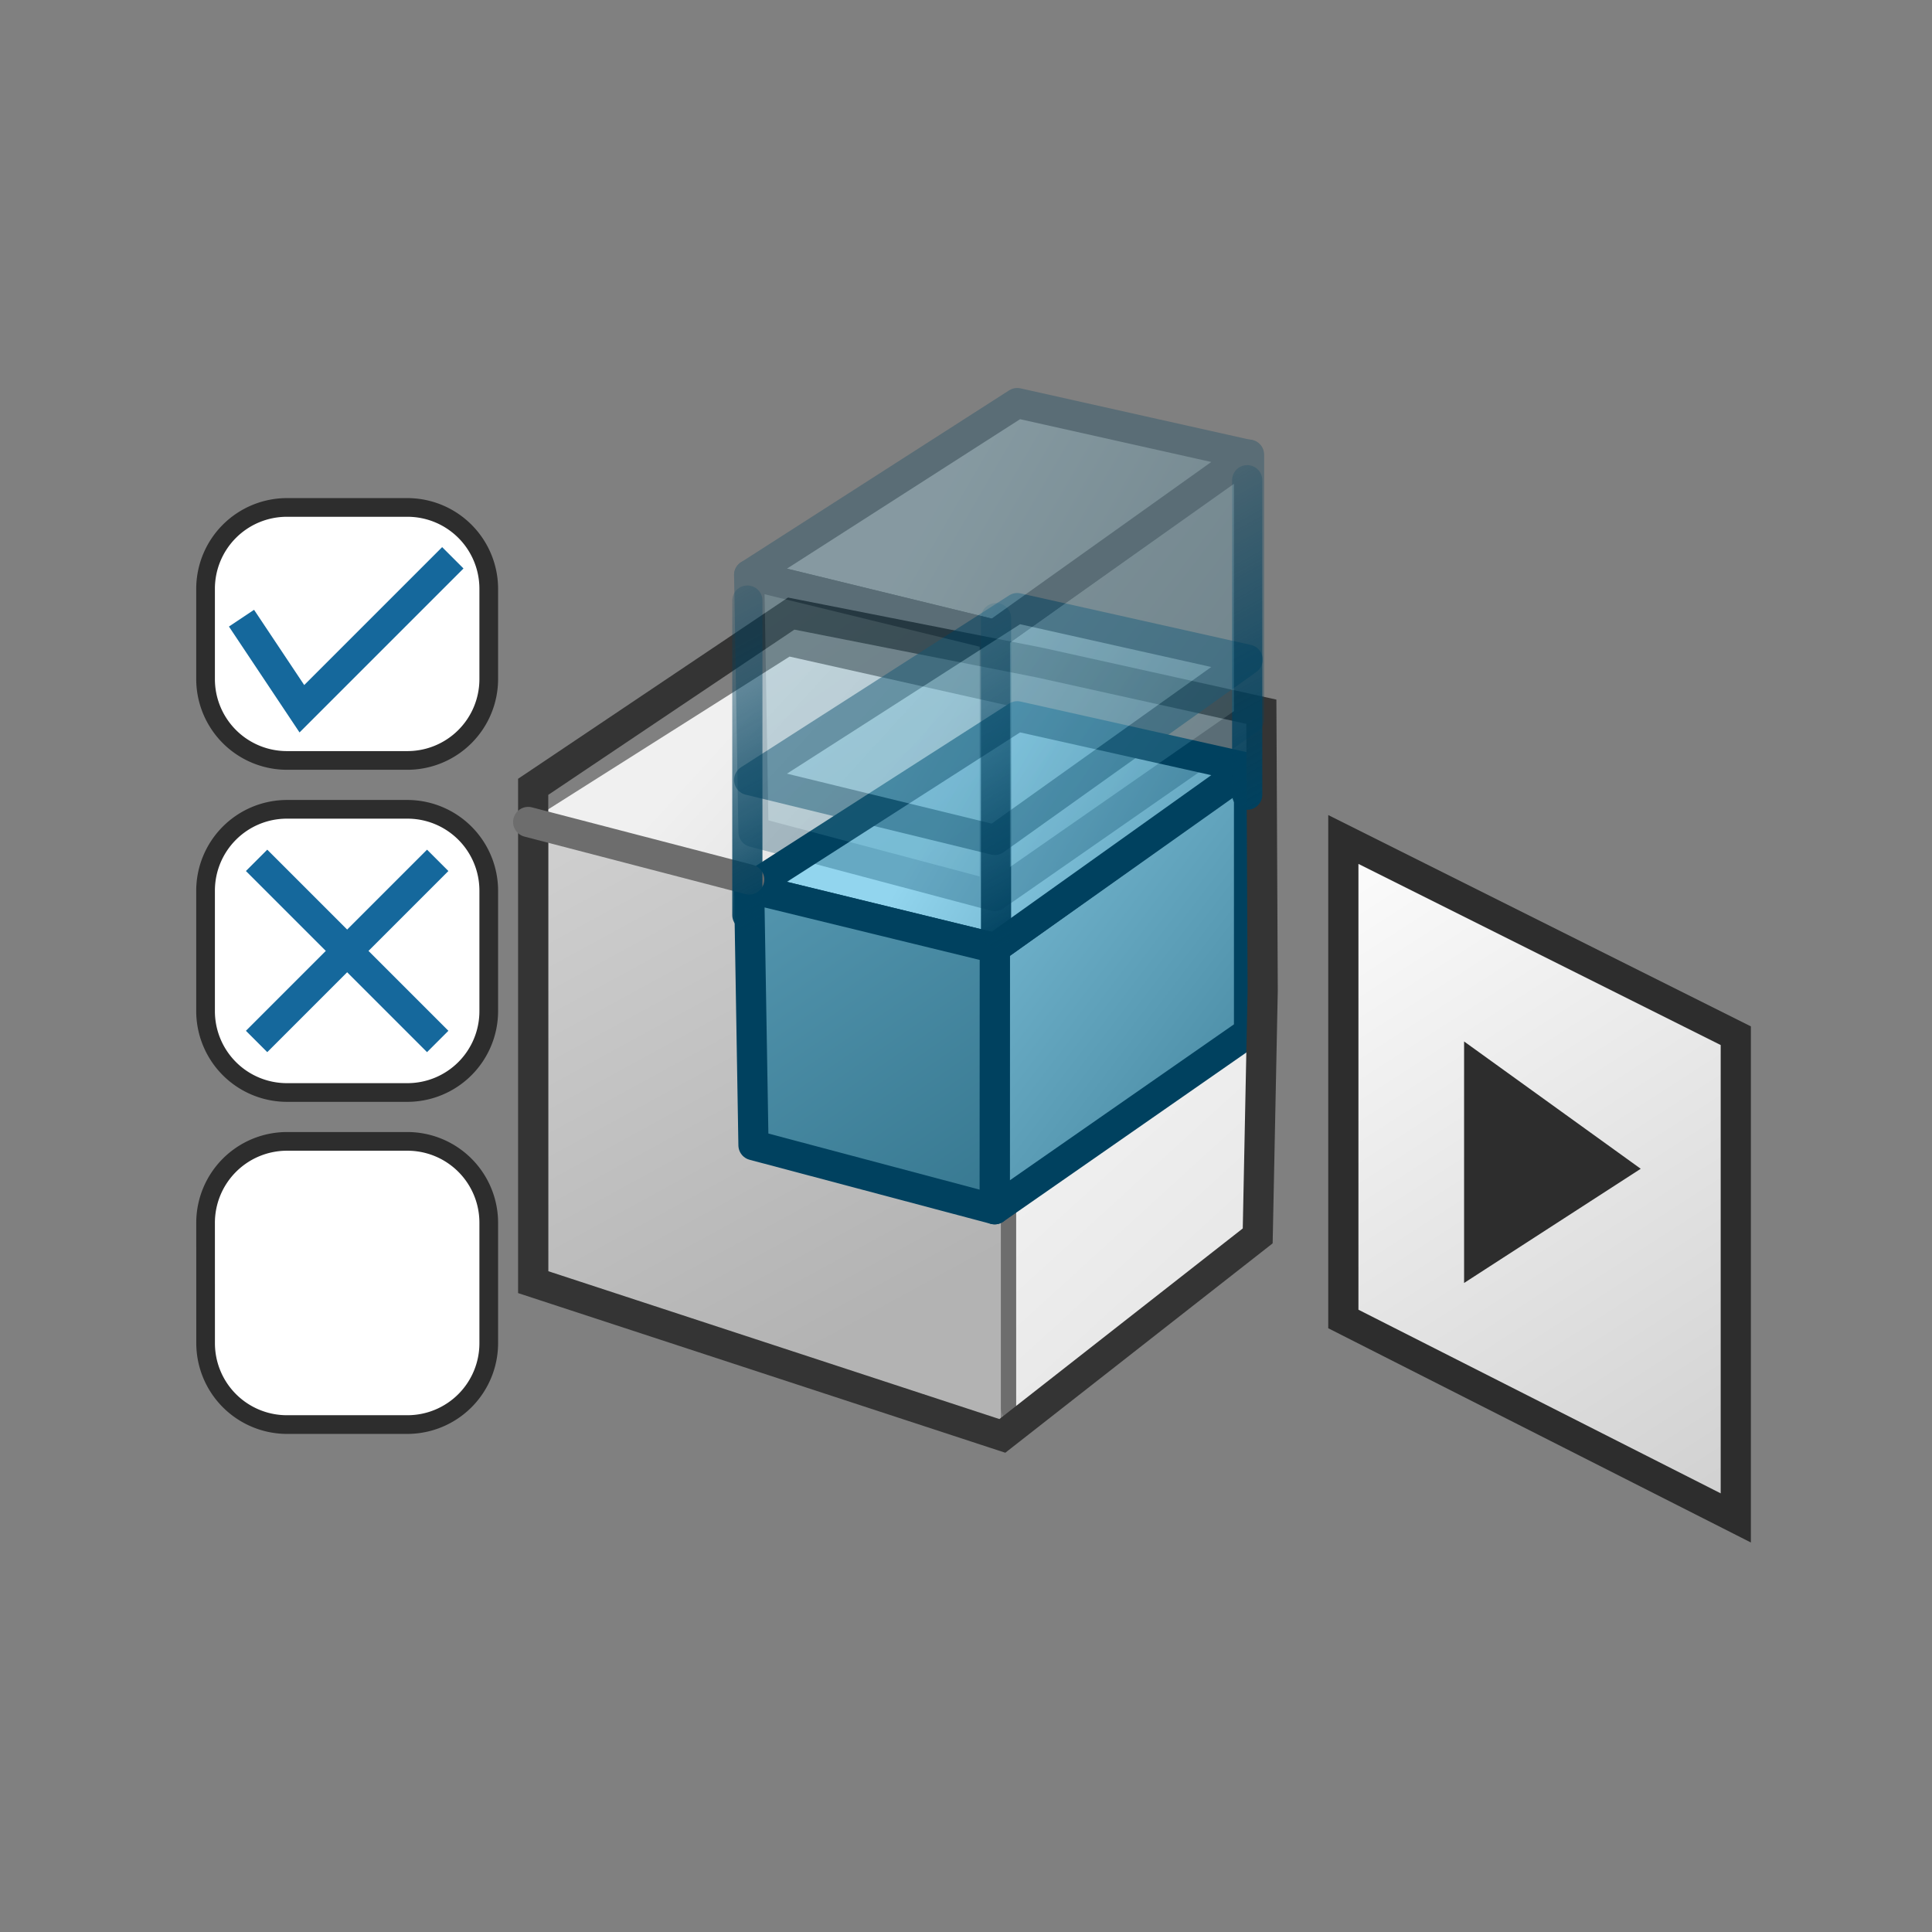 <svg xmlns="http://www.w3.org/2000/svg" xmlns:xlink="http://www.w3.org/1999/xlink" width="64" height="64" viewBox="0 0 64 64">
  <rect x="0" y="0" width="64" height="64" fill="#808080" stroke="none"/>
  <defs>
    <linearGradient id="a" x1="24.151" y1="24.136" x2="45.022" y2="43.227" gradientUnits="userSpaceOnUse">
      <stop offset="0" stop-color="#f0f0f0"/>
      <stop offset="1" stop-color="#b3b3b3"/>
    </linearGradient>
    <linearGradient id="b" x1="35.392" y1="37.199" x2="70.397" y2="75.577" xlink:href="#a"/>
    <linearGradient id="c" x1="7.259" y1="7.768" x2="27.417" y2="44.661" xlink:href="#a"/>
    <linearGradient id="d" x1="25.813" y1="24.066" x2="51.726" y2="43.882" gradientUnits="userSpaceOnUse">
      <stop offset="0" stop-color="#92d5ee"/>
      <stop offset="0.482" stop-color="#599bb4"/>
      <stop offset="1" stop-color="#185971"/>
    </linearGradient>
    <linearGradient id="e" x1="31.393" y1="26.452" x2="48.516" y2="36.399" xlink:href="#d"/>
    <linearGradient id="f" x1="7.642" y1="3.957" x2="40.964" y2="51.973" xlink:href="#d"/>
    <linearGradient id="g" x1="31.393" y1="22.869" x2="48.516" y2="32.816" xlink:href="#d"/>
    <linearGradient id="h" x1="30.564" y1="21.236" x2="35.426" y2="30.136" gradientUnits="userSpaceOnUse">
      <stop offset="0" stop-color="#00415f" stop-opacity="0.2"/>
      <stop offset="1" stop-color="#00415f"/>
    </linearGradient>
    <linearGradient id="i" x1="22.326" y1="20.653" x2="27.188" y2="29.553" xlink:href="#h"/>
    <linearGradient id="j" x1="38.884" y1="16.667" x2="43.747" y2="25.567" xlink:href="#h"/>
    <linearGradient id="k" x1="25.813" y1="13.691" x2="51.726" y2="33.507" xlink:href="#d"/>
    <linearGradient id="l" x1="31.393" y1="16.077" x2="48.516" y2="26.024" xlink:href="#d"/>
    <linearGradient id="m" x1="7.642" y1="-6.418" x2="40.964" y2="41.598" xlink:href="#d"/>
    <linearGradient id="n" x1="43.263" y1="26.987" x2="63.197" y2="57.941" gradientUnits="userSpaceOnUse">
      <stop offset="0" stop-color="#fff"/>
      <stop offset="1" stop-color="#bfbfbf"/>
    </linearGradient>
  </defs>
  <title>I_DELFIT_AP</title>
  <g>
    <polygon points="17.338 27.331 26.156 21.75 33.697 23.44 24.817 29.134 17.338 27.331" fill="url(#a)"/>
    <g>
      <path d="M33.662,46.898a.253.253,0,0,1-.112-.026.25.25,0,0,1-.138-.224v-8a.248.248,0,0,1,.102-.201l8-5.92a.25.25,0,0,1,.148-.049.252.252,0,0,1,.112.026.25.25,0,0,1,.138.224v8a.248.248,0,0,1-.102.201l-8,5.92A.25.25,0,0,1,33.662,46.898Z" fill="url(#b)"/>
      <path d="M41.662,32.728v8l-8,5.92v-8l8-5.92m0-.5a.5.5,0,0,0-.297.098l-8,5.92a.5.5,0,0,0-.203.402v8a.5.5,0,0,0,.797.402l8-5.92a.5.5,0,0,0,.203-.402v-8a.5.5,0,0,0-.5-.5Z" fill="#6d6d6d"/>
    </g>
    <polygon points="26.152 29.228 26.152 37.228 33.152 39.771 33.152 47.647 18.162 43.11 18.162 27.331 26.152 29.228" fill="url(#c)"/>
    <g>
      <polygon points="32.954 31.406 41.376 25.435 41.376 34.194 32.95 40.058 32.954 31.406" stroke="#00415f" stroke-linecap="round" stroke-linejoin="round" fill="url(#d)"/>
      <polygon points="24.817 29.421 33.697 23.728 41.328 25.435 32.954 31.406 24.817 29.421" stroke="#00415f" stroke-linecap="round" stroke-linejoin="round" fill="url(#e)"/>
      <polygon points="32.954 31.406 32.95 40.058 24.96 37.936 24.817 29.421 32.954 31.406" stroke="#00415f" stroke-linecap="round" stroke-linejoin="round" fill="url(#f)"/>
    </g>
    <path d="M26.317,20.857l8.011,1.58,6.958,1.542.042,8.825-.16,7.89-8.062,6.314L18.162,42.11V26.331l8.155-5.475m-.213-1.061-.344.231-8.155,5.475-.443.297V42.835l.689.226L32.795,47.958l.507.166.42-.329,8.062-6.314.374-.293.01-.474.16-7.89-.042-8.85-.004-.799-.78-.173-6.958-1.542-8.034-1.585-.407-.08Z" fill="#343434"/>
    <line x1="17.497" y1="27.229" x2="24.817" y2="29.134" fill="none" stroke="#6d6d6d" stroke-linecap="round" stroke-linejoin="round"/>
    <g opacity="0.5">
      <polygon points="24.817 25.838 33.697 20.145 41.328 21.852 32.954 27.823 24.817 25.838" stroke="#00415f" stroke-linecap="round" stroke-linejoin="round" fill="url(#g)"/>
    </g>
    <line x1="32.995" y1="30.895" x2="32.995" y2="20.477" fill="none" stroke-linecap="round" stroke-linejoin="round" stroke="url(#h)"/>
    <line x1="24.757" y1="30.312" x2="24.757" y2="19.895" fill="none" stroke-linecap="round" stroke-linejoin="round" stroke="url(#i)"/>
    <line x1="41.315" y1="26.325" x2="41.315" y2="15.908" fill="none" stroke-linecap="round" stroke-linejoin="round" stroke="url(#j)"/>
    <g opacity="0.3">
      <polygon points="32.954 21.031 41.376 15.06 41.376 23.819 32.95 29.683 32.954 21.031" stroke="#00415f" stroke-linecap="round" stroke-linejoin="round" fill="url(#k)"/>
      <polygon points="24.817 19.046 33.697 13.353 41.328 15.06 32.954 21.031 24.817 19.046" stroke="#00415f" stroke-linecap="round" stroke-linejoin="round" fill="url(#l)"/>
      <polygon points="32.954 21.031 32.95 29.683 24.96 27.561 24.817 19.046 32.954 21.031" stroke="#00415f" stroke-linecap="round" stroke-linejoin="round" fill="url(#m)"/>
    </g>
    <g>
      <g>
        <polygon points="44.5 43.693 44.5 27.809 57.5 34.309 57.5 50.282 44.5 43.693" fill="url(#n)"/>
        <path d="M45,28.618l12,6V49.469L45,43.386V28.618M44,27V44l14,7.097V34L44,27Z" fill="#2d2d2d"/>
      </g>
      <polygon points="48.5 34.5 48.5 42.5 54.351 38.717 48.5 34.5" fill="#2d2d2d"/>
    </g>
    <g>
      <g>
        <rect x="6.81" y="16.81" width="9.381" height="8.381" rx="2.69" fill="#fff"/>
        <path d="M13.5,17.119A2.384,2.384,0,0,1,15.881,19.5v3A2.384,2.384,0,0,1,13.5,24.881h-4A2.384,2.384,0,0,1,7.119,22.5v-3A2.384,2.384,0,0,1,9.5,17.119h4m0-.619h-4a3.009,3.009,0,0,0-3,3v3a3.009,3.009,0,0,0,3,3h4a3.009,3.009,0,0,0,3-3v-3a3.009,3.009,0,0,0-3-3Z" fill="#2d2d2d"/>
      </g>
      <g>
        <rect x="6.81" y="26.81" width="9.381" height="9.381" rx="2.69" fill="#fff"/>
        <path d="M13.5,27.119A2.384,2.384,0,0,1,15.881,29.5v4A2.384,2.384,0,0,1,13.5,35.881h-4A2.384,2.384,0,0,1,7.119,33.5v-4A2.384,2.384,0,0,1,9.5,27.119h4m0-.619h-4a3.009,3.009,0,0,0-3,3v4a3.009,3.009,0,0,0,3,3h4a3.009,3.009,0,0,0,3-3v-4a3.009,3.009,0,0,0-3-3Z" fill="#2d2d2d"/>
      </g>
      <g>
        <path d="M9.502,37.81H13.5a2.69,2.69,0,0,1,2.69,2.69v4a2.69,2.69,0,0,1-2.69,2.69H9.501a2.69,2.69,0,0,1-2.69-2.69V40.501A2.691,2.691,0,0,1,9.502,37.81Z" fill="#fff"/>
        <path d="M13.5,38.119A2.384,2.384,0,0,1,15.881,40.5v4A2.384,2.384,0,0,1,13.5,46.881H9.502A2.384,2.384,0,0,1,7.12,44.5l-.001-4A2.389,2.389,0,0,1,9.5,38.119h4m0-.619h-4a3.008,3.008,0,0,0-2.999,3l.001,4a3.01,3.01,0,0,0,3.001,3H13.5a3.009,3.009,0,0,0,3-3v-4a3.009,3.009,0,0,0-3-3Z" fill="#2d2d2d"/>
      </g>
      <polyline points="8 20.478 10 23.478 15 18.478" fill="none" stroke="#15689c" stroke-miterlimit="10"/>
      <line x1="8.5" y1="28.5" x2="14.5" y2="34.5" fill="none" stroke="#15689c" stroke-miterlimit="10"/>
      <line x1="14.5" y1="28.5" x2="8.5" y2="34.5" fill="none" stroke="#15689c" stroke-miterlimit="10"/>
    </g>
  </g>
</svg>
